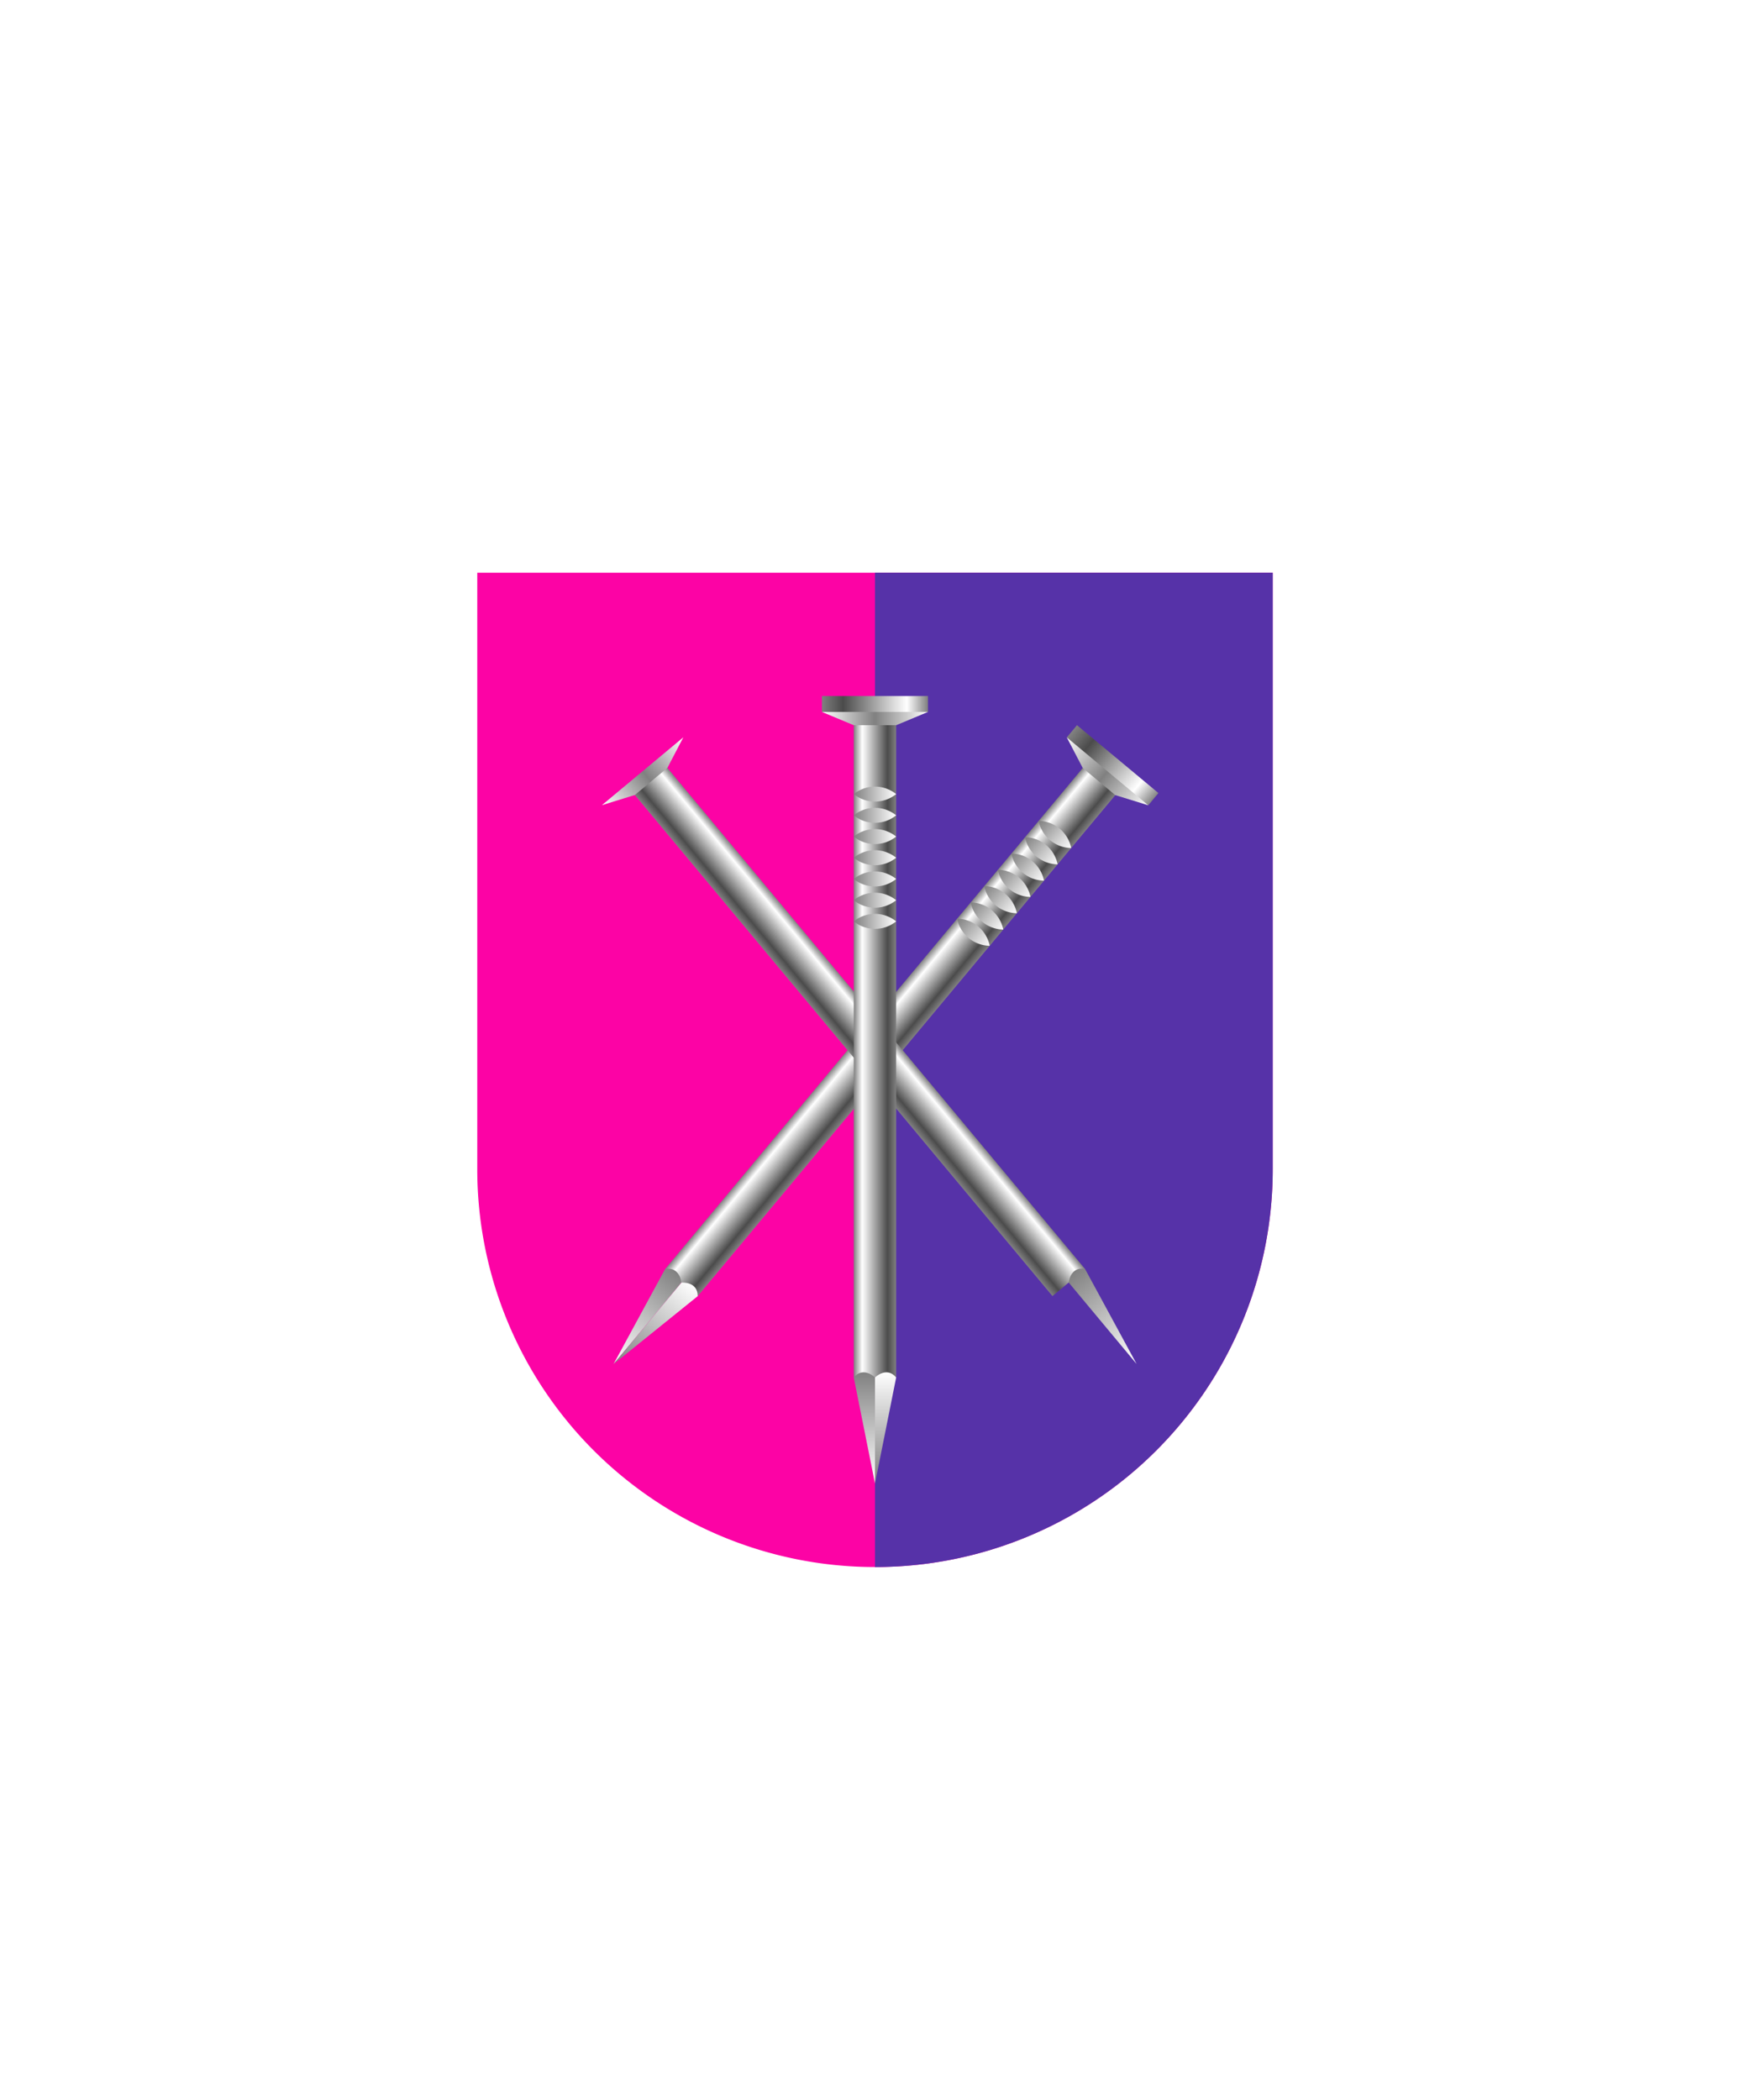 <svg xmlns="http://www.w3.org/2000/svg" xmlns:xlink="http://www.w3.org/1999/xlink" viewBox="0 0 220 264"><path d="M60 72v75a50 50 0 0 0 50 50 50 50 0 0 0 50-50V72Z" fill="#fc03a5"/><path d="M110 197a49.997 49.997 0 0 0 50-50V72h-50v125Z" fill="#5632a8"/><defs><linearGradient gradientTransform="matrix(1 0 0 -1 0 16482)" gradientUnits="userSpaceOnUse" id="h20-a" x1="9.33" x2="4" y1="16437.84" y2="16437.84"><stop offset="0" stop-color="gray"/><stop offset=".2" stop-color="#4b4b4b"/><stop offset=".8" stop-color="#fff"/><stop offset="1" stop-color="gray"/></linearGradient><linearGradient id="h20-c" x1="0" x2="13.33" xlink:href="#h20-a" y1="16480.58" y2="16480.58"/><linearGradient gradientUnits="userSpaceOnUse" id="h20-d" x2="13.33" y1="2.83" y2="2.83"><stop offset="0" stop-color="#fff"/><stop offset=".5" stop-color="gray"/><stop offset="1" stop-color="#fff"/></linearGradient><linearGradient gradientTransform="matrix(1 0 0 -1 0 16482)" gradientUnits="userSpaceOnUse" id="h20-b" x1="5.33" x2="5.33" y1="16396.98" y2="16383"><stop offset="0" stop-color="gray"/><stop offset="1" stop-color="#fff"/></linearGradient><linearGradient id="h20-e" x1="8" x2="8" xlink:href="#h20-b" y1="16383" y2="16396.98"/><linearGradient id="h20-f" x1="4" x2="9.33" xlink:href="#h20-b" y1="16461.67" y2="16461.67"/><symbol id="h20-h" viewBox="0 0 13.33 99"><path d="M9.33 2.64H4v83.03h5.33Z" fill="url(#h20-a)"/><path d="M13.33 0H0v2l6.67.83L13.33 2Z" fill="url(#h20-c)"/><path d="M13.33 2H0l4 1.67h5.33Z" fill="url(#h20-d)"/><path d="M4 85.67c1.21-1.46 2.67 0 2.67 0V99Z" fill="url(#h20-b)"/><path d="M9.33 85.67c-1.2-1.46-2.66 0-2.66 0V99Z" fill="url(#h20-e)"/><path d="M9.33 28.33a4.24 4.24 0 0 1-5.33 0 4.24 4.24 0 0 1 5.33 0Zm0-16a4.24 4.24 0 0 0-5.33 0 4.24 4.24 0 0 0 5.33 0ZM4 23a4.24 4.24 0 0 0 5.33 0A4.24 4.24 0 0 0 4 23Zm0 2.67a4.24 4.24 0 0 0 5.33 0 4.24 4.24 0 0 0-5.33 0ZM4 15a4.24 4.24 0 0 0 5.33 0A4.24 4.24 0 0 0 4 15Zm0 2.67a4.24 4.24 0 0 0 5.33 0 4.24 4.24 0 0 0-5.33 0Zm0 2.66a4.24 4.24 0 0 0 5.33 0 4.24 4.24 0 0 0-5.33 0Z" fill="url(#h20-f)"/></symbol><filter id="h20-g"><feDropShadow dx="0" dy="2" stdDeviation="0"/></filter></defs><g filter="url(#h20-g)"><use height="99" transform="rotate(39.81 -58.19 232.54)" width="13.33" xlink:href="#h20-h"/><use height="99" transform="scale(-1 1) rotate(39.81 -168.18 -71.28)" width="13.33" xlink:href="#h20-h"/><use height="99" transform="translate(103.33 87.5)" width="13.33" xlink:href="#h20-h"/></g></svg>